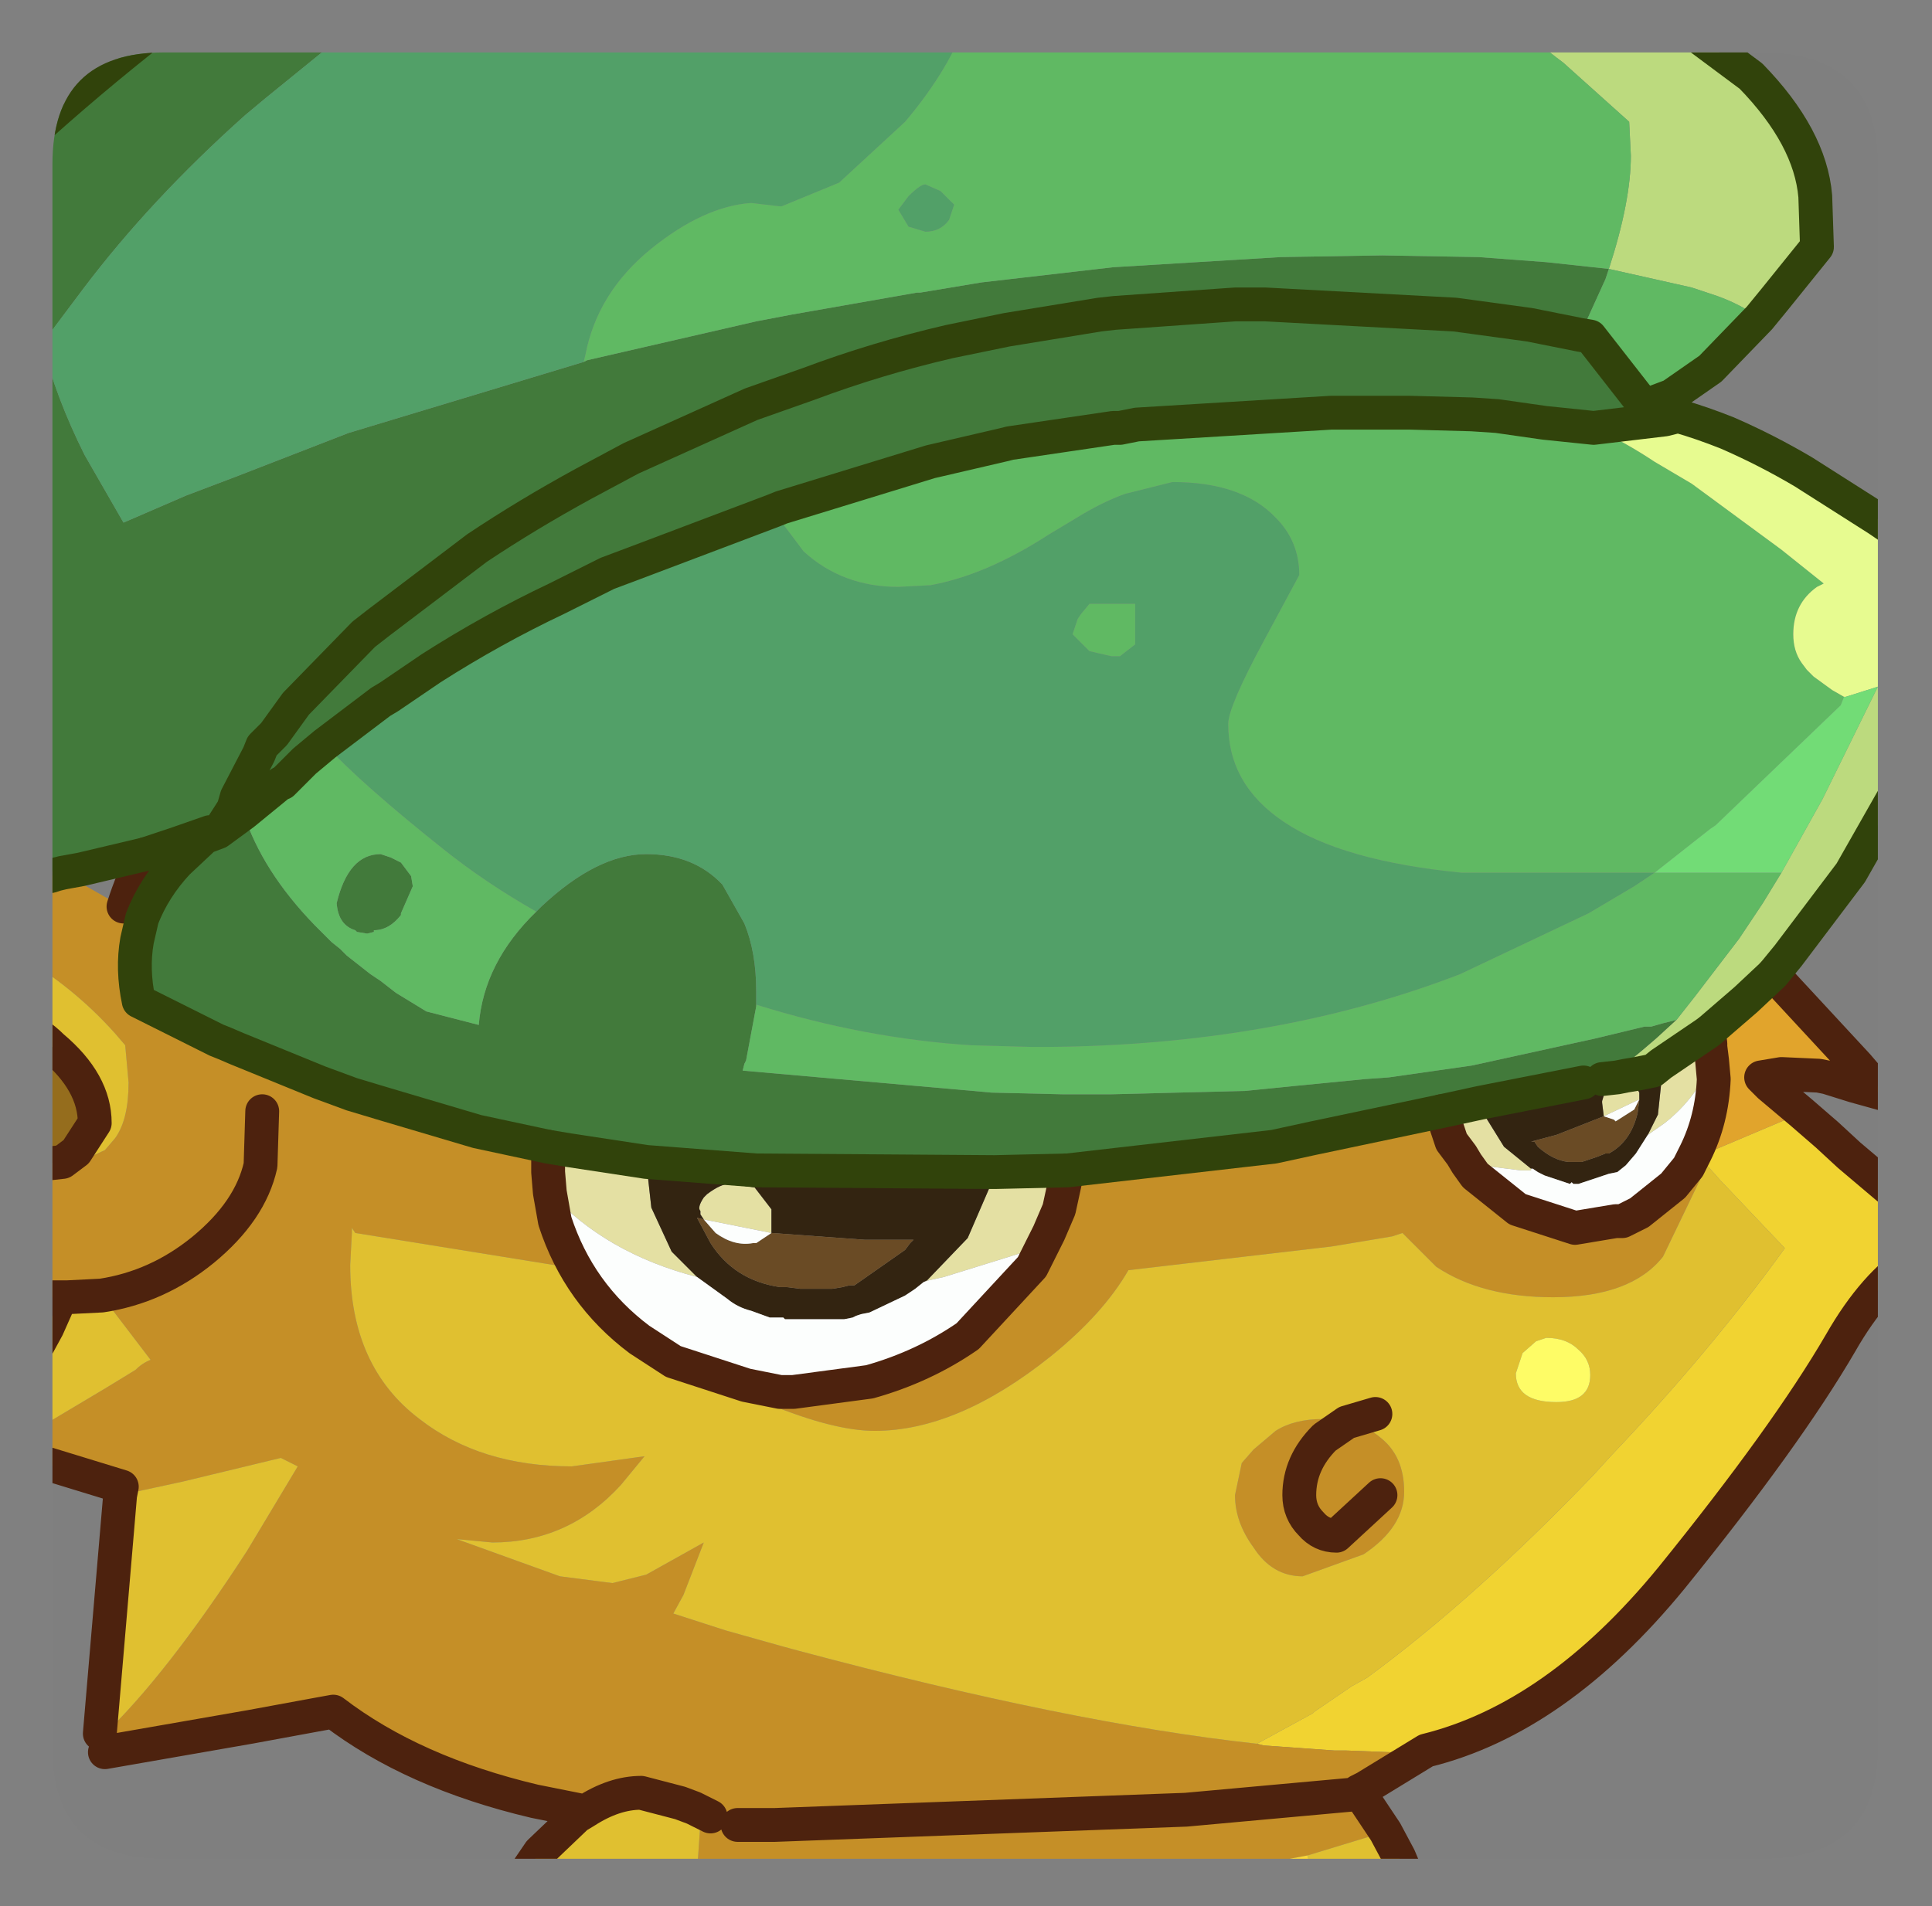<?xml version="1.0" encoding="UTF-8" standalone="no"?>
<svg xmlns:ffdec="https://www.free-decompiler.com/flash" xmlns:xlink="http://www.w3.org/1999/xlink" ffdec:objectType="frame" height="56.35px" width="57.1px" xmlns="http://www.w3.org/2000/svg">
  <rect width="100%" height="100%" fill="#808080" stroke="none"/>
  <g transform="matrix(1.0, 0.0, 0.0, 1.0, 1.55, 1.55)">
    <clipPath id="clipPath0" transform="matrix(1.0, 0.0, 0.0, 1.0, 0.0, 0.0)">
      <path d="M50.5 0.0 Q53.95 0.0 53.95 3.3 L53.95 50.15 Q53.95 53.4 50.5 53.4 L3.3 53.4 Q0.0 53.4 0.0 50.15 L0.0 3.3 Q0.0 0.0 3.3 0.0 L50.5 0.0" fill="#000000" fill-rule="evenodd" stroke="none"/>
    </clipPath>
    <g clip-path="url(#clipPath0)">
      <use ffdec:characterId="2" height="56.35" transform="matrix(1.0, 0.0, 0.0, 1.0, -1.55, -1.55)" width="57.1" xlink:href="#shape1"/>
    </g>
    <use ffdec:characterId="3" height="53.4" transform="matrix(1.0, 0.0, 0.0, 1.0, 0.0, 0.0)" width="53.95" xlink:href="#shape2"/>
  </g>
  <defs>
    <g id="shape1" transform="matrix(1.0, 0.0, 0.0, 1.0, 1.55, 1.55)">
      <path d="M51.7 31.35 L52.45 32.0 53.1 32.6 55.05 34.25 55.05 35.65 Q53.85 36.4 52.85 38.15 51.25 40.9 47.85 45.1 44.45 49.25 40.6 50.2 L39.55 50.25 38.25 50.2 37.9 50.2 35.8 50.05 35.6 50.0 37.25 49.1 37.3 49.05 38.4 48.3 38.85 48.05 Q42.05 45.7 45.55 42.05 L46.05 41.5 Q49.0 38.4 51.2 35.35 L49.3 33.35 48.9 32.9 48.6 32.6 49.1 32.45 51.7 31.35" fill="#f2d431" fill-rule="evenodd" stroke="none"/>
      <path d="M0.1 24.3 L0.3 24.25 2.05 25.25 2.1 25.25 Q2.35 24.45 2.75 23.7 L3.65 23.4 4.65 23.05 4.5 23.2 3.7 23.95 Q3.0 24.7 2.65 25.6 L2.5 26.25 Q2.35 27.1 2.55 28.05 L4.85 29.2 5.1 29.3 5.45 29.45 7.9 30.45 8.85 30.8 9.85 31.1 12.55 31.9 14.65 32.35 14.65 33.0 14.65 33.1 14.7 33.7 14.85 34.55 Q15.55 36.7 17.35 38.05 L18.35 38.7 20.5 39.4 21.5 39.6 21.9 39.6 24.15 39.3 Q25.75 38.85 27.05 37.95 L28.95 35.9 29.25 35.3 29.45 34.9 29.75 34.2 30.0 33.05 36.1 32.35 37.25 32.1 41.05 31.3 41.35 32.2 41.65 32.6 41.8 32.85 42.05 33.2 43.3 34.2 45.0 34.75 46.2 34.55 46.4 34.55 46.9 34.3 47.9 33.5 48.35 32.95 48.55 32.55 48.6 32.6 48.9 32.9 47.6 35.6 Q46.65 36.8 44.35 36.8 42.25 36.8 40.9 35.9 L39.9 34.9 39.6 35.0 37.8 35.3 31.8 36.0 Q31.05 37.3 29.5 38.55 26.75 40.75 24.3 40.75 23.1 40.75 21.15 39.95 L17.9 38.55 Q16.2 37.75 15.15 35.9 L8.95 34.9 8.85 34.75 8.85 34.9 8.8 35.85 Q8.8 38.85 10.85 40.4 12.65 41.8 15.35 41.8 L17.5 41.5 16.8 42.35 Q15.25 44.05 13.0 44.05 L11.95 43.95 15.0 45.05 16.55 45.25 17.55 45.0 19.25 44.05 18.65 45.6 18.35 46.15 19.9 46.65 21.5 47.1 22.05 47.25 Q30.1 49.4 35.6 50.0 L35.8 50.05 37.9 50.2 38.25 50.2 39.55 50.25 40.6 50.2 38.8 51.3 38.6 51.4 39.4 52.6 37.1 53.3 36.3 53.45 31.85 54.3 18.95 54.3 19.05 53.8 19.15 52.35 19.15 52.0 18.95 51.9 18.55 51.75 17.4 51.45 Q16.6 51.45 15.75 52.0 L14.25 51.7 Q10.65 50.85 8.3 49.05 L7.75 49.15 5.85 49.5 1.55 50.25 1.45 49.8 Q3.35 48.0 5.75 44.3 L7.25 41.8 6.75 41.55 3.85 42.25 2.0 42.65 2.05 42.4 -1.05 41.45 -1.05 41.05 1.55 39.5 2.45 38.95 Q2.65 38.75 2.9 38.65 L1.45 36.75 0.45 36.8 0.25 36.8 -0.3 36.8 -1.05 36.8 -1.05 32.55 -0.15 32.85 0.3 32.8 0.35 32.95 0.35 33.0 1.55 32.45 1.85 32.1 Q2.25 31.55 2.25 30.45 L2.15 29.35 1.85 29.0 Q0.6 27.6 -1.05 26.65 L-1.05 24.5 -0.05 24.35 0.1 24.3 M16.45 54.3 L16.35 54.3 16.35 54.2 16.45 54.3 M1.45 36.75 Q3.1 36.5 4.45 35.4 5.85 34.25 6.15 32.9 L6.2 31.3 6.15 32.9 Q5.85 34.25 4.45 35.4 3.1 36.5 1.45 36.75 M38.25 40.5 Q38.85 40.6 39.25 40.95 39.95 41.5 39.95 42.55 39.95 43.6 38.75 44.4 L36.95 45.05 Q36.05 45.05 35.5 44.2 34.95 43.45 34.95 42.65 L35.15 41.7 35.5 41.3 36.15 40.75 Q36.7 40.4 37.55 40.4 L38.25 40.5 37.6 40.95 Q36.85 41.7 36.85 42.65 36.85 43.15 37.2 43.5 37.5 43.85 37.95 43.85 L39.25 42.65 37.95 43.85 Q37.5 43.85 37.2 43.5 36.85 43.15 36.85 42.65 36.85 41.7 37.6 40.95 L38.25 40.5 M20.25 52.4 L21.35 52.4 33.5 51.95 38.45 51.5 38.6 51.4 38.45 51.5 33.5 51.95 21.35 52.4 20.25 52.4 M22.4 54.15 L22.35 54.0 22.25 54.1 22.4 54.15 M19.45 52.15 L19.15 52.0 19.45 52.15" fill="#c69027" fill-rule="evenodd" stroke="none"/>
      <path d="M3.5 -1.05 L9.3 -1.05 8.7 -0.6 6.3 1.35 5.7 1.85 Q2.9 4.35 0.9 7.0 L-0.3 8.6 Q0.1 10.2 0.95 11.9 L2.1 13.9 3.95 13.1 5.4 12.55 8.75 11.25 15.7 9.15 15.8 9.1 20.8 7.95 21.85 7.75 25.55 7.1 25.65 7.1 27.45 6.8 31.35 6.35 36.3 6.05 39.3 6.0 42.15 6.05 44.15 6.2 46.0 6.4 45.9 6.7 45.15 8.35 43.65 8.05 41.45 7.75 35.85 7.45 34.95 7.45 31.4 7.7 30.95 7.75 28.2 8.2 26.5 8.55 Q24.35 9.05 22.35 9.8 L20.65 10.4 17.1 12.0 15.7 12.75 Q14.05 13.65 12.55 14.65 L9.65 16.85 9.2 17.2 7.25 19.2 7.2 19.25 6.55 20.15 6.2 20.5 6.1 20.75 5.45 22.0 5.35 22.35 4.9 23.05 4.5 23.2 4.9 23.05 5.35 22.35 5.45 22.0 6.1 20.75 6.2 20.5 6.55 20.15 7.2 19.25 7.25 19.2 9.2 17.2 9.65 16.85 12.55 14.65 Q14.05 13.65 15.7 12.75 L17.1 12.0 20.65 10.4 22.35 9.8 Q24.35 9.05 26.5 8.55 L28.2 8.2 30.95 7.75 31.4 7.7 34.95 7.45 35.85 7.45 41.45 7.75 43.65 8.05 45.15 8.35 45.45 8.4 47.05 10.45 47.3 10.55 47.8 10.65 48.05 10.75 47.65 10.85 45.55 11.1 44.1 10.95 42.7 10.75 41.95 10.7 40.1 10.65 39.25 10.65 37.8 10.65 32.05 11.0 31.55 11.1 31.35 11.1 28.3 11.55 28.1 11.6 25.95 12.1 21.55 13.45 21.3 13.55 17.2 15.1 16.4 15.4 14.9 16.15 Q13.0 17.05 11.2 18.2 L9.95 19.05 9.7 19.2 8.05 20.45 7.45 20.95 6.8 21.6 6.75 21.6 5.65 22.5 Q6.2 24.2 7.75 25.8 L8.25 26.3 8.5 26.5 8.65 26.65 8.7 26.7 9.4 27.25 9.7 27.45 10.15 27.8 11.05 28.35 12.6 28.75 Q12.75 26.9 14.3 25.4 L14.45 25.25 Q16.1 23.7 17.55 23.7 18.95 23.7 19.8 24.6 L20.45 25.75 Q20.8 26.6 20.8 27.75 L20.8 28.15 20.8 28.2 20.5 29.8 20.45 29.9 20.4 30.1 27.2 30.7 27.75 30.75 29.85 30.8 30.3 30.8 31.3 30.8 35.25 30.7 36.75 30.55 38.8 30.35 39.5 30.3 40.9 30.1 41.95 29.95 45.6 29.15 47.05 28.8 47.25 28.8 47.6 28.7 48.0 28.6 47.4 29.15 47.05 29.45 46.45 29.95 45.8 30.35 45.25 30.45 42.2 31.05 41.05 31.3 37.25 32.1 36.1 32.35 30.0 33.05 27.85 33.1 20.8 33.05 17.55 32.8 15.25 32.45 14.65 32.35 12.55 31.9 9.85 31.1 8.85 30.8 7.9 30.45 5.45 29.45 5.1 29.3 4.85 29.2 2.55 28.05 Q2.35 27.1 2.5 26.25 L2.65 25.6 Q3.0 24.7 3.7 23.95 L4.5 23.2 4.65 23.05 3.65 23.4 2.75 23.7 0.85 24.15 0.3 24.25 0.1 24.3 -0.35 23.9 -0.65 23.6 -1.05 23.15 -1.05 2.8 -0.3 2.1 Q1.55 0.45 3.5 -1.05 M9.7 23.7 L10.0 23.8 10.2 23.9 10.3 23.95 10.6 24.35 10.65 24.65 10.3 25.45 10.3 25.5 Q9.95 25.95 9.5 25.95 L9.5 26.0 9.3 26.05 9.0 26.0 8.95 25.95 Q8.45 25.8 8.4 25.15 8.75 23.7 9.7 23.7 M4.9 23.05 L5.65 22.5 4.9 23.05" fill="#427a3b" fill-rule="evenodd" stroke="none"/>
      <path d="M15.7 9.15 L8.75 11.25 5.4 12.55 3.95 13.1 2.1 13.9 0.95 11.9 Q0.1 10.2 -0.3 8.6 L0.9 7.0 Q2.9 4.35 5.7 1.85 L6.3 1.35 8.7 -0.6 9.3 -1.05 27.05 -1.05 Q26.55 0.45 25.2 2.05 L23.25 3.85 21.55 4.55 21.5 4.55 20.65 4.45 Q19.25 4.55 17.7 5.8 16.1 7.1 15.75 8.95 L15.7 9.15 M21.3 13.55 L22.2 14.75 Q23.35 15.8 25.0 15.8 L25.95 15.75 Q27.6 15.45 29.45 14.25 L29.7 14.1 30.2 13.8 Q31.0 13.3 31.7 13.05 L33.1 12.7 Q35.15 12.7 36.15 13.75 36.85 14.45 36.85 15.45 L35.8 17.4 Q34.75 19.35 34.75 19.85 34.75 21.65 36.4 22.75 38.1 23.9 41.65 24.25 L41.7 24.25 42.95 24.25 46.6 24.25 47.35 24.25 46.75 24.65 45.4 25.45 41.6 27.25 Q36.15 29.35 29.4 29.4 L28.95 29.4 27.15 29.35 Q24.0 29.15 20.8 28.15 L20.8 27.75 Q20.8 26.6 20.45 25.75 L19.8 24.6 Q18.95 23.7 17.55 23.7 16.1 23.7 14.45 25.25 L14.3 25.4 Q12.8 24.55 11.55 23.55 9.1 21.6 8.05 20.45 L9.7 19.2 9.95 19.05 11.2 18.2 Q13.0 17.05 14.9 16.15 L16.4 15.4 17.2 15.1 21.3 13.55 M26.25 4.1 L26.65 4.5 26.5 4.95 Q26.25 5.3 25.8 5.3 L25.3 5.15 25.0 4.65 25.3 4.25 Q25.65 3.9 25.8 3.9 L26.25 4.1 M30.15 17.2 L30.65 17.7 31.3 17.85 31.55 17.85 32.0 17.5 32.0 16.3 30.65 16.3 30.4 16.6 30.3 16.75 30.15 17.2" fill="#52a168" fill-rule="evenodd" stroke="none"/>
      <path d="M42.9 -1.05 L47.85 -1.05 50.2 0.7 Q51.95 2.5 52.1 4.25 L52.15 5.75 50.9 7.3 50.45 7.85 Q49.9 7.45 49.2 7.2 L48.45 6.95 46.0 6.4 Q46.65 4.4 46.65 3.05 L46.6 2.05 44.65 0.3 44.45 0.15 43.3 -0.75 42.9 -1.05 M55.05 15.9 L55.05 20.45 54.4 22.05 53.15 24.25 51.3 26.7 50.85 27.25 50.05 28.0 48.95 28.95 47.55 29.9 47.3 30.1 46.8 30.2 46.5 30.25 46.25 30.3 45.8 30.35 46.45 29.95 47.05 29.45 47.4 29.15 48.0 28.6 48.55 27.9 49.85 26.2 50.55 25.15 51.1 24.25 52.3 22.1 52.4 21.9 53.95 18.75 54.2 18.55 54.35 18.45 54.8 17.95 54.9 17.5 54.9 17.15 54.8 16.65 54.85 16.5 54.9 16.3 55.05 15.9" fill="#bddb7e" fill-rule="evenodd" stroke="none"/>
      <path d="M45.15 8.35 L45.9 6.7 46.0 6.4 44.15 6.2 42.15 6.05 39.3 6.0 36.3 6.05 31.35 6.35 27.45 6.8 25.65 7.1 25.55 7.1 21.85 7.75 20.8 7.95 15.8 9.1 15.7 9.15 15.75 8.95 Q16.1 7.1 17.7 5.8 19.25 4.55 20.65 4.45 L21.5 4.55 21.55 4.55 23.25 3.85 25.2 2.05 Q26.55 0.45 27.05 -1.05 L42.9 -1.05 43.3 -0.75 44.45 0.15 44.65 0.3 46.6 2.05 46.65 3.05 Q46.65 4.4 46.0 6.4 L48.45 6.95 49.2 7.2 Q49.9 7.45 50.45 7.85 L49.0 9.35 47.85 10.15 47.05 10.45 45.45 8.4 45.15 8.35 M21.3 13.55 L21.55 13.45 25.95 12.1 28.1 11.6 28.3 11.55 31.35 11.1 31.55 11.1 32.05 11.0 37.8 10.65 39.25 10.65 40.1 10.65 41.95 10.7 42.7 10.75 44.1 10.95 45.55 11.1 Q46.45 11.5 47.35 12.1 L48.45 12.75 51.1 14.7 52.35 15.7 52.15 15.8 Q51.45 16.3 51.45 17.2 51.45 17.7 51.7 18.05 L51.85 18.25 52.0 18.4 52.05 18.45 52.6 18.85 52.95 19.05 52.85 19.3 49.15 22.85 49.0 22.95 47.35 24.25 46.6 24.25 42.95 24.25 41.7 24.25 41.65 24.25 Q38.1 23.9 36.4 22.75 34.75 21.65 34.75 19.85 34.75 19.35 35.8 17.4 L36.85 15.45 Q36.85 14.45 36.15 13.75 35.15 12.7 33.1 12.7 L31.7 13.05 Q31.0 13.3 30.2 13.8 L29.7 14.1 29.45 14.25 Q27.6 15.45 25.95 15.75 L25.0 15.8 Q23.35 15.8 22.2 14.75 L21.3 13.55 M20.8 28.15 Q24.0 29.15 27.15 29.35 L28.95 29.4 29.4 29.4 Q36.15 29.35 41.6 27.25 L45.4 25.45 46.75 24.65 47.35 24.25 48.35 24.25 49.3 24.25 50.65 24.25 50.7 24.25 51.1 24.25 50.55 25.15 49.85 26.2 48.55 27.9 48.0 28.6 47.6 28.7 47.25 28.8 47.05 28.8 45.6 29.15 41.95 29.95 40.9 30.1 39.5 30.3 38.8 30.35 36.75 30.55 35.25 30.7 31.3 30.8 30.3 30.8 29.85 30.8 27.75 30.75 27.2 30.7 20.4 30.1 20.45 29.9 20.5 29.8 20.8 28.2 20.8 28.15 M26.25 4.1 L25.8 3.9 Q25.65 3.9 25.3 4.25 L25.0 4.65 25.3 5.15 25.8 5.3 Q26.25 5.3 26.5 4.95 L26.65 4.5 26.25 4.1 M30.15 17.2 L30.3 16.75 30.4 16.6 30.65 16.3 32.0 16.3 32.0 17.5 31.55 17.85 31.3 17.85 30.65 17.7 30.15 17.2 M8.05 20.45 Q9.1 21.6 11.55 23.55 12.8 24.55 14.3 25.4 12.75 26.9 12.6 28.75 L11.05 28.35 10.15 27.8 9.7 27.45 9.4 27.25 8.7 26.7 8.65 26.65 8.5 26.5 8.25 26.3 7.75 25.8 Q6.2 24.2 5.65 22.5 L6.75 21.6 6.8 21.6 7.45 20.95 8.05 20.45 M9.7 23.7 Q8.75 23.7 8.4 25.15 8.45 25.8 8.95 25.95 L9.0 26.0 9.3 26.05 9.5 26.0 9.5 25.95 Q9.95 25.95 10.3 25.5 L10.3 25.45 10.65 24.65 10.6 24.35 10.3 23.95 10.2 23.9 10.0 23.8 9.7 23.7" fill="#60ba63" fill-rule="evenodd" stroke="none"/>
      <path d="M-1.05 23.15 L-0.65 23.6 -0.35 23.9 0.1 24.3 -0.05 24.35 -1.05 24.5 -1.05 23.15" fill="#7a785c" fill-rule="evenodd" stroke="none"/>
      <path d="M53.35 29.95 L53.65 30.3 54.2 30.8 54.25 30.85 54.15 30.8 53.25 30.55 52.45 30.3 52.2 30.25 53.35 29.95 M39.4 52.6 L39.8 53.35 40.2 54.3 37.2 54.3 37.2 54.1 37.1 53.3 39.4 52.6 M18.95 54.3 L16.45 54.3 16.35 54.2 16.35 54.3 13.65 54.3 14.4 53.2 15.5 52.15 15.75 52.0 Q16.6 51.45 17.4 51.45 L18.55 51.75 18.95 51.9 19.15 52.0 19.15 52.35 19.05 53.8 18.95 54.3 M1.45 49.8 L1.4 49.7 2.0 42.65 3.85 42.25 6.75 41.55 7.25 41.8 5.75 44.3 Q3.35 48.0 1.45 49.8 M-1.05 41.05 L-1.05 39.35 -0.15 37.7 0.25 36.8 0.45 36.8 1.45 36.75 2.9 38.65 Q2.65 38.75 2.45 38.95 L1.55 39.5 -1.05 41.05 M-1.05 28.7 L-1.05 26.65 Q0.6 27.6 1.85 29.0 L2.15 29.35 2.25 30.45 Q2.25 31.55 1.85 32.1 L1.55 32.45 0.35 33.0 0.35 32.95 0.3 32.8 0.7 32.5 1.25 31.65 Q1.25 30.45 0.0 29.4 -0.45 28.95 -1.05 28.7 M35.6 50.0 Q30.1 49.4 22.05 47.25 L21.5 47.1 19.9 46.65 18.35 46.15 18.65 45.6 19.25 44.05 17.55 45.0 16.55 45.25 15.0 45.05 11.95 43.95 13.0 44.05 Q15.25 44.05 16.8 42.35 L17.5 41.5 15.35 41.8 Q12.65 41.8 10.85 40.4 8.8 38.85 8.8 35.85 L8.85 34.9 8.85 34.75 8.95 34.9 15.15 35.9 Q16.2 37.75 17.9 38.55 L21.15 39.95 Q23.1 40.75 24.3 40.75 26.75 40.75 29.5 38.55 31.05 37.3 31.8 36.0 L37.8 35.3 39.6 35.0 39.9 34.9 40.9 35.9 Q42.25 36.8 44.35 36.8 46.65 36.8 47.6 35.6 L48.9 32.9 49.3 33.35 51.2 35.35 Q49.0 38.4 46.05 41.5 L45.55 42.05 Q42.05 45.7 38.85 48.05 L38.4 48.3 37.3 49.05 37.25 49.1 35.6 50.0 M43.25 39.05 Q43.25 39.9 44.45 39.9 45.45 39.9 45.45 39.1 45.45 38.65 45.1 38.35 44.75 38.0 44.15 38.0 L43.85 38.1 43.45 38.45 43.25 39.05 M38.25 40.5 L37.55 40.4 Q36.7 40.4 36.15 40.75 L35.5 41.3 35.15 41.7 34.95 42.65 Q34.95 43.45 35.5 44.2 36.05 45.05 36.95 45.05 L38.75 44.4 Q39.95 43.6 39.95 42.55 39.95 41.5 39.25 40.95 38.85 40.6 38.25 40.5 L39.1 40.25 38.25 40.5 M22.4 54.15 L22.25 54.1 22.35 54.0 22.4 54.15" fill="#e1c130" fill-rule="evenodd" stroke="none"/>
      <path d="M48.05 10.75 Q48.75 10.95 49.5 11.25 50.65 11.75 51.75 12.4 L53.95 13.8 55.05 14.55 55.05 15.9 54.9 16.3 54.85 16.5 54.8 16.65 54.9 17.15 54.9 17.5 54.8 17.95 54.35 18.45 54.2 18.55 53.95 18.75 53.0 19.05 52.95 19.05 52.6 18.85 52.05 18.45 52.0 18.4 51.85 18.25 51.7 18.05 Q51.45 17.7 51.45 17.2 51.45 16.3 52.15 15.8 L52.35 15.7 51.1 14.7 48.45 12.75 47.35 12.1 Q46.45 11.5 45.55 11.1 L47.65 10.85 48.05 10.75" fill="#e8fc91" fill-rule="evenodd" stroke="none"/>
      <path d="M50.85 27.25 L53.35 29.95 52.2 30.25 51.1 30.2 50.5 30.3 50.75 30.55 51.7 31.35 49.1 32.45 48.6 32.6 48.55 32.55 Q49.05 31.55 49.1 30.35 L49.05 29.8 49.0 29.4 49.0 29.3 48.95 28.95 50.05 28.0 50.85 27.25" fill="#e2a52c" fill-rule="evenodd" stroke="none"/>
      <path d="M45.85 31.45 L45.8 31.05 45.8 31.0 45.95 30.5 Q46.1 30.35 46.3 30.35 L46.7 30.45 46.75 30.5 46.9 30.75 46.9 30.8 46.9 30.9 46.9 30.95 45.85 31.45 M47.55 29.9 L48.95 28.95 49.0 29.3 49.0 29.4 49.05 29.8 Q48.6 30.9 47.65 31.65 L47.15 32.0 47.45 31.4 47.55 30.45 47.55 29.9 M43.7 33.0 L43.7 33.05 43.4 33.05 41.8 32.85 41.65 32.6 41.35 32.2 41.05 31.3 42.2 31.05 42.25 31.15 42.25 31.3 42.9 32.35 43.7 33.0 M30.0 33.05 L29.75 34.2 29.45 34.9 29.25 35.3 26.35 36.2 25.9 36.3 25.75 36.35 25.85 36.3 27.05 35.05 27.85 33.2 27.85 33.1 30.0 33.05 M14.7 33.7 L14.65 33.1 14.65 33.0 14.65 32.35 15.25 32.45 17.55 32.8 17.7 34.15 18.3 35.45 19.05 36.2 Q16.35 35.5 14.7 33.7 M19.25 34.5 L19.15 34.35 19.15 34.25 Q19.05 34.15 19.25 33.85 L19.35 33.75 Q19.75 33.45 20.0 33.45 L20.75 33.55 21.25 34.2 21.25 34.25 21.25 34.9 19.25 34.5" fill="#e5e1a4" fill-rule="evenodd" stroke="none"/>
      <path d="M47.35 24.25 L49.0 22.95 49.15 22.85 52.85 19.3 52.95 19.05 53.0 19.05 53.95 18.75 52.4 21.9 52.3 22.1 51.1 24.25 50.7 24.25 50.65 24.25 49.3 24.25 48.35 24.25 47.35 24.25" fill="#72dd76" fill-rule="evenodd" stroke="none"/>
      <path d="M46.9 30.95 L46.9 30.9 46.9 30.8 46.9 30.75 46.75 30.5 46.7 30.45 46.3 30.35 Q46.1 30.35 45.95 30.5 L45.8 31.0 45.8 31.05 45.85 31.45 44.45 32.0 43.7 32.2 43.8 32.2 43.9 32.35 Q44.35 32.75 44.8 32.8 L44.9 32.8 45.0 32.8 45.15 32.8 45.2 32.8 45.65 32.65 45.9 32.55 46.0 32.55 Q46.65 32.2 46.85 31.35 L46.9 30.95 M45.8 30.35 L46.25 30.3 46.5 30.25 46.8 30.2 47.3 30.1 47.55 29.9 47.55 30.45 47.45 31.4 47.15 32.0 46.8 32.55 46.5 32.9 46.25 33.1 46.0 33.15 45.85 33.2 45.1 33.45 44.95 33.45 44.9 33.4 44.85 33.45 44.7 33.4 44.1 33.2 43.9 33.1 43.75 33.0 43.7 33.0 42.9 32.35 42.25 31.3 42.25 31.15 42.2 31.05 45.25 30.45 45.8 30.35 M21.25 34.9 L21.25 34.25 21.25 34.2 20.75 33.55 20.0 33.45 Q19.75 33.45 19.35 33.75 L19.25 33.85 Q19.05 34.15 19.15 34.25 L19.15 34.35 19.25 34.5 19.05 34.45 19.45 35.2 Q20.15 36.3 21.5 36.5 L21.7 36.5 22.1 36.55 23.0 36.55 23.05 36.55 23.35 36.5 23.55 36.45 23.7 36.45 25.2 35.4 25.35 35.2 25.45 35.1 24.0 35.1 21.25 34.9 M19.05 36.2 L18.3 35.45 17.7 34.15 17.55 32.8 20.8 33.05 27.85 33.1 27.85 33.2 27.05 35.05 25.85 36.3 25.75 36.35 25.5 36.55 25.2 36.75 24.15 37.25 23.9 37.3 23.75 37.35 23.65 37.4 23.4 37.45 21.95 37.45 21.65 37.45 21.6 37.4 21.2 37.4 20.65 37.2 Q20.25 37.1 19.95 36.85 L19.05 36.2" fill="#332411" fill-rule="evenodd" stroke="none"/>
      <path d="M46.9 30.95 L46.85 31.35 Q46.65 32.2 46.0 32.55 L45.9 32.55 45.65 32.65 45.2 32.8 45.15 32.8 45.0 32.8 44.9 32.8 44.8 32.8 Q44.35 32.75 43.9 32.35 L43.8 32.2 43.7 32.2 44.45 32.0 45.85 31.45 46.15 31.55 46.2 31.6 46.75 31.25 46.9 30.95 M21.25 34.9 L24.0 35.1 25.45 35.1 25.35 35.2 25.2 35.4 23.7 36.45 23.55 36.45 23.35 36.5 23.05 36.55 23.0 36.55 22.1 36.55 21.7 36.5 21.5 36.5 Q20.15 36.3 19.45 35.2 L19.05 34.45 19.25 34.5 19.6 34.9 Q20.15 35.3 20.7 35.2 L20.8 35.2 21.25 34.9" fill="#6a4b25" fill-rule="evenodd" stroke="none"/>
      <path d="M45.85 31.45 L46.9 30.95 46.75 31.25 46.2 31.6 46.15 31.55 45.85 31.45 M49.05 29.8 L49.1 30.35 Q49.05 31.55 48.55 32.55 L48.35 32.95 47.9 33.5 46.9 34.3 46.4 34.55 46.2 34.55 45.0 34.75 43.3 34.2 42.05 33.2 41.8 32.85 43.4 33.05 43.7 33.05 43.7 33.0 43.75 33.0 43.9 33.1 44.1 33.2 44.7 33.4 44.85 33.45 44.9 33.4 44.95 33.45 45.1 33.45 45.85 33.2 46.0 33.15 46.25 33.1 46.5 32.9 46.8 32.55 47.15 32.0 47.65 31.65 Q48.6 30.9 49.05 29.8 M29.25 35.3 L28.95 35.9 27.05 37.95 Q25.75 38.85 24.15 39.3 L21.9 39.6 21.5 39.6 20.5 39.4 18.35 38.7 17.35 38.05 Q15.55 36.7 14.85 34.55 L14.7 33.7 Q16.35 35.5 19.05 36.2 L19.95 36.85 Q20.25 37.1 20.65 37.2 L21.2 37.4 21.6 37.4 21.65 37.45 21.95 37.45 23.4 37.45 23.65 37.4 23.75 37.35 23.9 37.3 24.15 37.25 25.2 36.75 25.5 36.55 25.75 36.35 25.9 36.3 26.35 36.2 29.25 35.3 M19.25 34.5 L21.25 34.9 20.8 35.2 20.7 35.2 Q20.15 35.3 19.6 34.9 L19.25 34.5" fill="#fdfffe" fill-rule="evenodd" stroke="none"/>
      <path d="M43.25 39.05 L43.45 38.45 43.85 38.1 44.15 38.0 Q44.75 38.0 45.1 38.35 45.45 38.65 45.45 39.1 45.45 39.9 44.45 39.9 43.25 39.9 43.25 39.05" fill="#fffd66" fill-rule="evenodd" stroke="none"/>
      <path d="M-1.05 32.55 L-1.05 28.7 Q-0.45 28.95 0.0 29.4 1.25 30.45 1.25 31.65 L0.7 32.5 0.3 32.8 -0.15 32.85 -1.05 32.55" fill="#966d1d" fill-rule="evenodd" stroke="none"/>
      <path d="M37.2 54.3 L31.85 54.3 36.3 53.45 37.1 53.3 37.2 54.1 37.2 54.3" fill="#fcd835" fill-rule="evenodd" stroke="none"/>
      <path d="M50.85 27.25 L53.35 29.95 53.65 30.3 54.2 30.8 54.25 30.85 54.15 30.8 53.25 30.55 52.45 30.3 52.2 30.25 51.1 30.2 50.5 30.3 50.75 30.55 51.7 31.35 52.45 32.0 53.1 32.6 55.05 34.25 M55.05 35.65 Q53.85 36.4 52.85 38.15 51.25 40.9 47.85 45.1 44.45 49.25 40.6 50.2 L38.8 51.3 38.6 51.4 39.4 52.6 39.8 53.35 40.2 54.3 M13.65 54.3 L14.4 53.2 15.5 52.15 15.75 52.0 14.25 51.7 Q10.65 50.85 8.3 49.05 L7.75 49.15 5.85 49.5 1.55 50.25 M1.4 49.7 L2.0 42.65 2.05 42.4 -1.05 41.45 M-1.05 39.35 L-0.15 37.7 0.25 36.8 -0.3 36.8 -1.05 36.8 M49.05 29.8 L49.1 30.35 Q49.05 31.55 48.55 32.55 L48.35 32.95 47.9 33.5 46.9 34.3 46.4 34.55 46.2 34.55 45.0 34.75 43.3 34.2 42.05 33.2 41.8 32.85 41.65 32.6 41.35 32.2 41.05 31.3 M48.95 28.95 L49.0 29.3 49.0 29.4 49.05 29.8 M30.0 33.05 L29.75 34.2 29.45 34.9 29.25 35.3 28.95 35.9 27.05 37.95 Q25.75 38.85 24.15 39.3 L21.9 39.6 21.5 39.6 20.5 39.4 18.35 38.7 17.35 38.05 Q15.55 36.7 14.85 34.55 L14.7 33.7 14.65 33.1 14.65 33.0 14.65 32.35 M0.3 32.8 L-0.15 32.85 -1.05 32.55 M2.1 25.25 Q2.35 24.45 2.75 23.7 M-1.05 28.7 Q-0.45 28.95 0.0 29.4 1.25 30.45 1.25 31.65 L0.7 32.5 0.3 32.8 M1.45 36.75 L0.45 36.8 0.25 36.8 M6.2 31.3 L6.15 32.9 Q5.85 34.25 4.45 35.4 3.1 36.5 1.45 36.75 M38.25 40.5 L39.1 40.25 M38.25 40.5 L37.6 40.95 Q36.85 41.7 36.85 42.65 36.85 43.15 37.2 43.5 37.5 43.85 37.95 43.85 L39.25 42.65 M38.6 51.4 L38.45 51.5 33.5 51.95 21.35 52.4 20.25 52.4 M15.75 52.0 Q16.6 51.45 17.4 51.45 L18.55 51.75 18.95 51.9 19.15 52.0 19.45 52.15" fill="none" stroke="#4d220e" stroke-linecap="round" stroke-linejoin="round" stroke-width="1.0"/>
      <path d="M3.5 -1.05 Q1.55 0.45 -0.3 2.1 L-1.05 2.8 M0.1 24.3 L0.3 24.25 0.85 24.15 2.75 23.7 3.65 23.4 4.65 23.05 4.5 23.2 4.9 23.05 5.35 22.35 5.45 22.0 6.1 20.75 6.2 20.5 6.55 20.15 7.2 19.25 7.25 19.2 9.2 17.2 9.65 16.85 12.55 14.65 Q14.05 13.65 15.7 12.75 L17.1 12.0 20.65 10.4 22.35 9.8 Q24.35 9.05 26.5 8.55 L28.2 8.2 30.95 7.75 31.4 7.7 34.95 7.45 35.85 7.45 41.45 7.75 43.65 8.05 45.15 8.35 45.45 8.4 47.05 10.45 47.3 10.55 47.8 10.65 48.1 10.7 48.05 10.75 Q48.75 10.95 49.5 11.25 50.65 11.75 51.75 12.4 L53.95 13.8 55.05 14.55 M47.85 -1.05 L50.2 0.7 Q51.95 2.5 52.1 4.25 L52.15 5.75 50.9 7.3 50.45 7.85 49.0 9.35 47.85 10.15 47.05 10.45 M55.05 20.45 L54.4 22.05 53.15 24.25 51.3 26.7 50.85 27.25 50.05 28.0 48.95 28.95 47.55 29.9 47.3 30.1 46.8 30.2 46.5 30.25 46.25 30.3 45.8 30.35 M45.55 11.1 L44.1 10.95 42.7 10.75 41.95 10.7 40.1 10.65 39.25 10.65 37.8 10.65 32.05 11.0 31.55 11.1 31.35 11.1 28.3 11.55 28.1 11.6 25.95 12.1 21.55 13.45 21.3 13.55 17.2 15.1 16.4 15.4 14.9 16.15 Q13.0 17.05 11.2 18.2 L9.95 19.05 9.7 19.2 8.05 20.45 7.45 20.95 6.8 21.6 6.75 21.6 5.65 22.5 4.9 23.05 M45.55 11.1 L47.65 10.85 48.05 10.75 47.8 10.65 M41.05 31.3 L37.25 32.1 36.1 32.35 30.0 33.05 27.85 33.1 20.8 33.05 17.55 32.8 15.25 32.45 14.65 32.35 12.55 31.9 9.85 31.1 8.85 30.8 7.9 30.45 5.45 29.45 5.1 29.3 4.85 29.2 2.55 28.05 Q2.35 27.1 2.5 26.25 L2.65 25.6 Q3.0 24.7 3.7 23.95 L4.5 23.2 M41.05 31.3 L42.2 31.05 45.25 30.45 M-1.05 24.5 L-0.05 24.35 0.1 24.3" fill="none" stroke="#31430b" stroke-linecap="round" stroke-linejoin="round" stroke-width="1.0"/>
    </g>
    <g id="shape2" transform="matrix(1.0, 0.0, 0.0, 1.0, 0.0, 0.0)">
      <path d="M50.5 0.0 Q53.95 0.0 53.95 3.3 L53.95 50.15 Q53.95 53.4 50.5 53.4 L3.3 53.4 Q0.0 53.4 0.0 50.15 L0.0 3.3 Q0.0 0.0 3.3 0.0 L50.5 0.0" fill="#000000" fill-opacity="0.004" fill-rule="evenodd" stroke="none"/>
    </g>
  </defs>
</svg>
